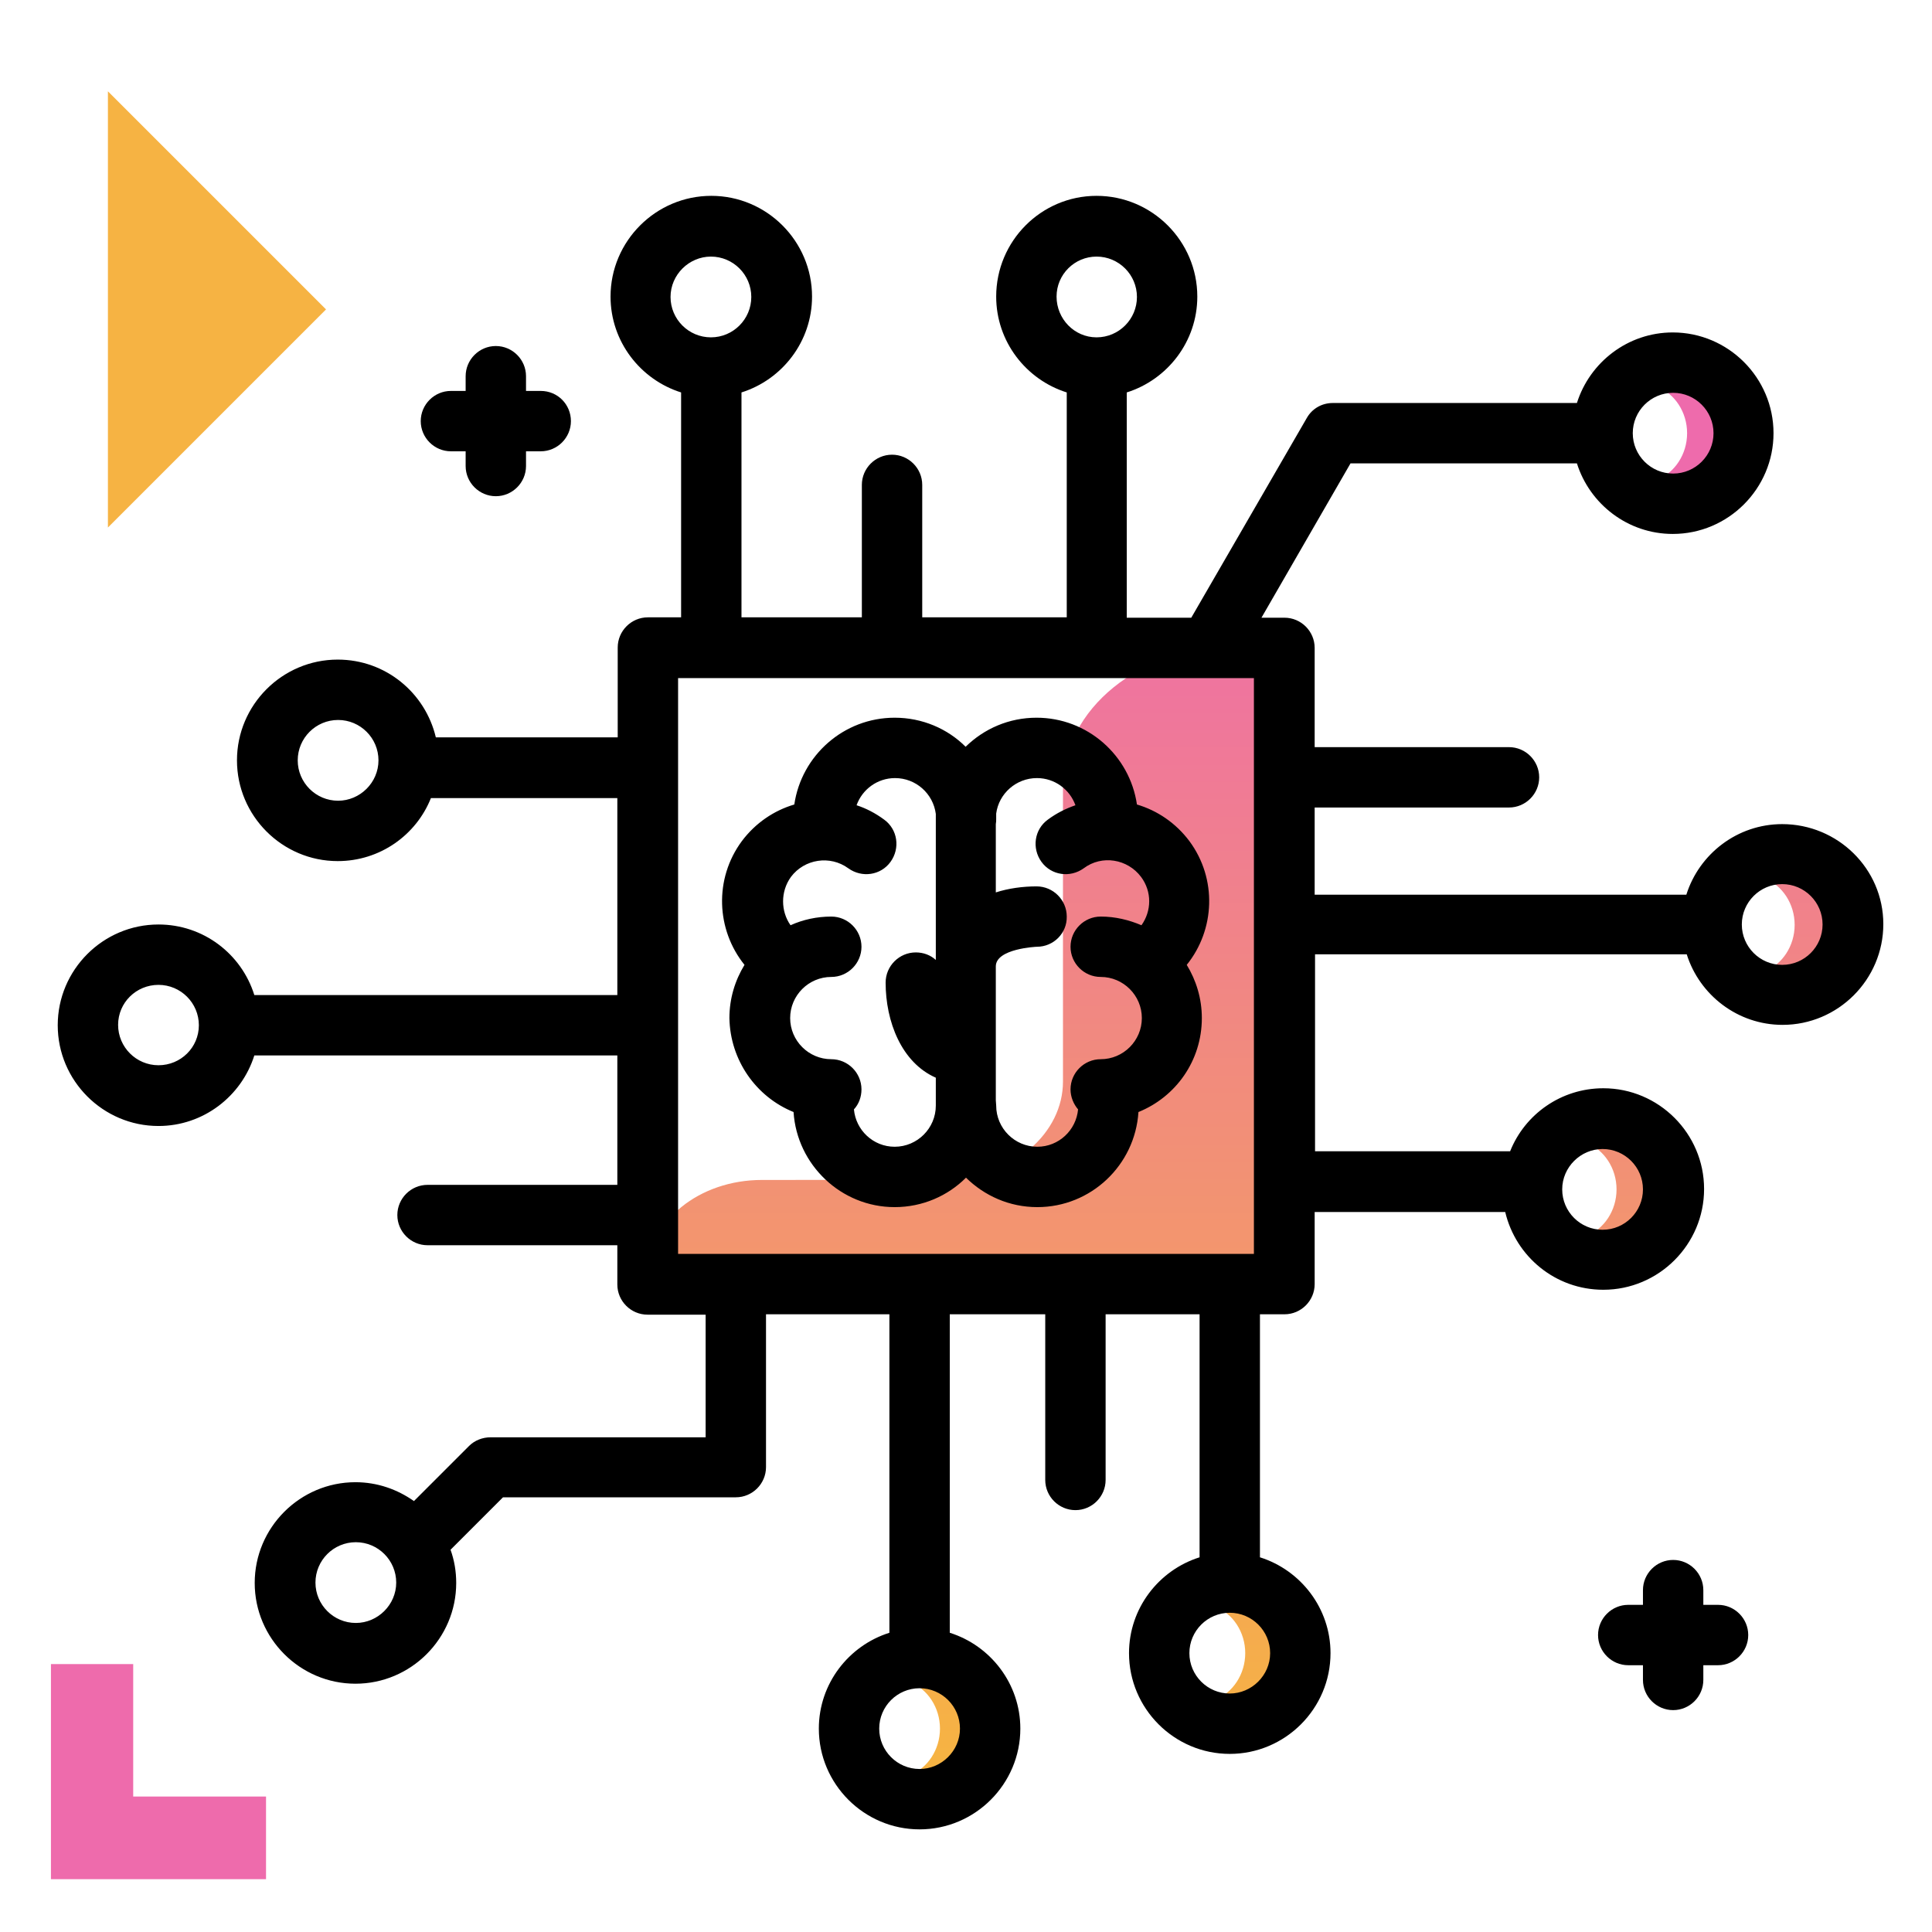 <svg version="1.1" id="Layer_1" xmlns="http://www.w3.org/2000/svg" xmlns:xlink="http://www.w3.org/1999/xlink" x="0px" y="0px" viewBox="0 0 512 512" enable-background="new 0 0 512 512" xml:space="preserve">
<path d="M463.3,433.3c0,4.4-3.6,8-8,8h-3.9v3.9c0,4.4-3.6,8-8,8s-8-3.6-8-8v-3.9h-3.9c-4.4,0-8-3.6-8-8s3.6-8,8-8h3.9v-3.9
	c0-4.4,3.6-8,8-8s8,3.6,8,8v3.9h3.9C459.7,425.3,463.3,428.9,463.3,433.3z M143.3,103.6h-3.9v-3.9c0-4.4-3.6-8-8-8s-8,3.6-8,8v3.9
	h-3.9c-4.4,0-8,3.6-8,8s3.6,8,8,8h3.9v3.9c0,4.4,3.6,8,8,8s8-3.6,8-8v-3.9h3.9c4.4,0,8-3.6,8-8S147.8,103.6,143.3,103.6z"></path>
<g>
	<path fill="#F6B343" class="primary-color" d="M28.6,24.2L86.4,82l-57.8,57.8V24.2z"></path>
	<path fill="#EE6BAC" class="secondary-color" d="M70.5,476.2V498H35.3H13.5v-21.8V441h21.8v35.1H70.5z"></path>
</g>
<linearGradient id="SVGID_1_" gradientUnits="userSpaceOnUse" x1="327.794" y1="465.616" x2="327.794" y2="136.357" class="gradient-element">
	<stop offset="0" class="primary-color-gradient" style="stop-color: #F6B343"></stop>
	<stop offset="1" class="secondary-color-gradient" style="stop-color: #EE6BAC"></stop>
</linearGradient>
<path fill="url(#SVGID_1_)" d="M343.8,179.8v160.5h-172v-3.2c0-13.5,13.5-24.4,30.1-24.4c0.9,0,49.5,0,50.3-0.1
	c16.5-1.1,29.5-12.3,29.5-26v-78.2c0-20.5,20.5-37.1,45.7-37.1h13C342.2,171.4,343.8,172.6,343.8,179.8z M424.6,302.1
	c-1.4,0-2.8,0.3-4.1,0.8c4.6,1.8,7.9,6.7,7.9,12.3s-3.3,10.5-7.9,12.3c1.3,0.5,2.6,0.8,4.1,0.8c6.6,0,12-5.9,12-13.1
	S431.2,302.1,424.6,302.1z M471.8,232c-1.4,0-2.8,0.3-4.1,0.8c4.6,1.8,7.9,6.7,7.9,12.3s-3.3,10.5-7.9,12.3c1.3,0.5,2.6,0.8,4.1,0.8
	c6.6,0,12-5.9,12-13.1C483.8,237.9,478.4,232,471.8,232z M443.3,101.7c-1.4,0-2.8,0.3-4.1,0.8c4.6,1.8,7.9,6.7,7.9,12.3
	s-3.3,10.5-7.9,12.3c1.3,0.5,2.6,0.8,4.1,0.8c6.6,0,12-5.9,12-13.1S449.9,101.7,443.3,101.7z M326.2,425c-1.4,0-2.8,0.3-4.1,0.8
	c4.6,1.8,7.9,6.7,7.9,12.3s-3.3,10.5-7.9,12.3c1.3,0.5,2.6,0.8,4.1,0.8c6.6,0,12-5.9,12-13.1C338.2,430.9,332.8,425,326.2,425z
	 M245.3,445c-1.4,0-2.8,0.3-4.1,0.8c4.6,1.8,7.9,6.7,7.9,12.3s-3.3,10.5-7.9,12.3c1.3,0.5,2.6,0.8,4.1,0.8c6.6,0,12-5.9,12-13.1
	C257.2,450.9,251.8,445,245.3,445z"></path>
<path d="M472.3,218.4c-11.9,0-22,7.9-25.4,18.7h-98.5V214h51.5c4.4,0,8-3.6,8-8s-3.6-8-8-8h-51.5v-26.3c0-4.4-3.6-8-8-8h-6.1
	l23.6-40.9h60c3.4,10.8,13.5,18.7,25.4,18.7c14.7,0,26.7-12,26.7-26.7c0-14.7-12-26.7-26.7-26.7c-11.9,0-22,7.9-25.4,18.7h-64.7
	c-2.9,0-5.5,1.5-6.9,4l-30.6,52.9h-17.1V104c10.8-3.4,18.7-13.5,18.7-25.4c0-14.7-12-26.7-26.7-26.7S264,63.9,264,78.6
	c0,11.9,7.9,22,18.7,25.4v59.6h-38.3v-35.1c0-4.4-3.6-8-8-8s-8,3.6-8,8v35.1h-31.9V104c10.8-3.4,18.7-13.5,18.7-25.4
	c0-14.7-12-26.7-26.7-26.7c-14.7,0-26.7,12-26.7,26.7c0,11.9,7.9,22,18.7,25.4v59.6h-8.8c-4.4,0-8,3.6-8,8v23.8h-48.2
	c-2.8-11.8-13.3-20.6-26-20.6c-14.7,0-26.7,12-26.7,26.7s12,26.7,26.7,26.7c11.2,0,20.8-6.9,24.7-16.7c0.1,0,0.1,0,0.2,0h49.2v52.2
	H67.4C64,252.8,53.9,245,42,245c-14.7,0-26.7,12-26.7,26.7s12,26.7,26.7,26.7c11.9,0,22-7.9,25.4-18.7h96.2V314h-50.3
	c-4.4,0-8,3.6-8,8s3.6,8,8,8h50.3v10.4c0,4.4,3.6,8,8,8H187v32.5h-57c-2.1,0-4.2,0.8-5.7,2.3l-14.6,14.6c-4.4-3.1-9.7-5-15.5-5
	c-14.7,0-26.7,12-26.7,26.7s12,26.7,26.7,26.7c14.7,0,26.7-12,26.7-26.7c0-3.1-0.5-6-1.5-8.8l13.9-13.9H195c4.4,0,8-3.6,8-8v-40.5
	h32.7v84.4c-10.8,3.4-18.7,13.5-18.7,25.4c0,14.7,12,26.7,26.7,26.7s26.7-12,26.7-26.7c0-11.9-7.9-22-18.7-25.4v-84.4H277v43.9
	c0,4.4,3.6,8,8,8s8-3.6,8-8v-43.9h24.9v64.4c-10.8,3.4-18.7,13.5-18.7,25.4c0,14.7,12,26.7,26.7,26.7s26.7-12,26.7-26.7
	c0-11.9-7.9-22-18.7-25.4v-64.4h6.5c4.4,0,8-3.6,8-8v-19.1h50.5c2.8,11.8,13.3,20.6,26,20.6c14.7,0,26.7-12,26.7-26.7
	s-12-26.7-26.7-26.7c-11.2,0-20.8,6.9-24.7,16.7c-0.1,0-0.1,0-0.2,0h-51.5v-52.2h98.5c3.4,10.8,13.5,18.7,25.4,18.7
	c14.7,0,26.7-12,26.7-26.7S487,218.4,472.3,218.4z M443.4,104.1c5.9,0,10.7,4.8,10.7,10.7c0,5.9-4.8,10.7-10.7,10.7
	s-10.7-4.8-10.7-10.7C432.7,108.9,437.5,104.1,443.4,104.1z M290.6,68c5.9,0,10.7,4.8,10.7,10.7s-4.8,10.7-10.7,10.7
	S280,84.5,280,78.6S284.8,68,290.6,68z M188.4,68c5.9,0,10.7,4.8,10.7,10.7s-4.8,10.7-10.7,10.7c-5.9,0-10.7-4.8-10.7-10.7
	S182.6,68,188.4,68z M89.6,212.2c-5.9,0-10.7-4.8-10.7-10.7s4.8-10.7,10.7-10.7s10.7,4.8,10.7,10.7S95.4,212.2,89.6,212.2z
	 M42,282.3c-5.9,0-10.7-4.8-10.7-10.7S36.1,261,42,261s10.7,4.8,10.7,10.7S47.9,282.3,42,282.3z M94.3,430.1
	c-5.9,0-10.7-4.8-10.7-10.7s4.8-10.7,10.7-10.7c5.9,0,10.7,4.8,10.7,10.7S100.1,430.1,94.3,430.1z M243.7,468.8
	c-5.9,0-10.7-4.8-10.7-10.7s4.8-10.7,10.7-10.7s10.7,4.8,10.7,10.7S249.5,468.8,243.7,468.8z M325.9,448.8
	c-5.9,0-10.7-4.8-10.7-10.7s4.8-10.7,10.7-10.7s10.7,4.8,10.7,10.7S331.7,448.8,325.9,448.8z M424.7,304.5c5.9,0,10.7,4.8,10.7,10.7
	s-4.8,10.7-10.7,10.7s-10.7-4.8-10.7-10.7S418.9,304.5,424.7,304.5z M179.7,179.7h152.6v152.6H179.7V179.7z M472.3,255.7
	c-5.9,0-10.7-4.8-10.7-10.7s4.8-10.7,10.7-10.7s10.7,4.8,10.7,10.7S478.2,255.7,472.3,255.7z M210.3,294.7
	c0.9,14,12.6,25.2,26.8,25.2c7.4,0,14.1-3,18.9-7.8c4.9,4.8,11.5,7.8,18.9,7.8c14.2,0,25.9-11.1,26.8-25.2
	c9.9-4,16.8-13.6,16.8-24.9c0-5.2-1.5-10-4-14.1c7.5-9.3,8.1-22.8,0.7-32.8c-3.6-4.8-8.5-8.1-13.9-9.7c-1.9-13-13.1-23-26.6-23
	c-7.3,0-13.9,2.9-18.8,7.7c-4.8-4.8-11.5-7.7-18.8-7.7c-13.5,0-24.7,10-26.6,23c-5.4,1.6-10.3,4.9-13.9,9.7
	c-7.4,10-6.8,23.5,0.7,32.8c-2.5,4.1-4,8.9-4,14.1C193.5,281,200.4,290.7,210.3,294.7z M274.8,206.2c4.7,0,8.7,3,10.2,7.2
	c-2.6,0.9-5,2.1-7.3,3.8c-3.6,2.6-4.3,7.6-1.7,11.2c2.6,3.6,7.6,4.3,11.2,1.7c4.8-3.6,11.6-2.5,15.2,2.3c2.9,3.9,2.8,9,0.1,12.8
	c-3.3-1.4-6.9-2.3-10.8-2.3c-4.4,0-8,3.6-8,8s3.6,8,8,8c6,0,10.9,4.9,10.9,10.9c0,6-4.9,10.9-10.9,10.9c-4.4,0-8,3.6-8,8
	c0,2,0.8,3.9,2,5.3c-0.5,5.5-5.1,9.9-10.8,9.9c-6,0-10.9-4.9-10.9-10.9c0-0.5-0.1-1-0.1-1.4v-35.5c0-4.7,10.7-5.2,10.9-5.2
	c4.4,0,8-3.6,7.9-8c0-4.4-3.6-8-8-8c0,0,0,0,0,0c-3.6,0-7.4,0.5-10.8,1.6v-18.1c0.1-0.5,0.1-0.9,0.1-1.4c0-0.5,0-0.9,0-1.4
	C264.7,210.3,269.3,206.2,274.8,206.2z M209.6,232.4c3.6-4.8,10.4-5.8,15.2-2.3c3.6,2.6,8.6,1.9,11.2-1.7c2.6-3.6,1.9-8.6-1.7-11.2
	c-2.3-1.7-4.8-3-7.3-3.8c1.5-4.2,5.5-7.2,10.2-7.2c5.5,0,10.1,4.1,10.8,9.5c0,0.4,0,0.8,0,1.2c0,0,0,0.1,0,0.1v37.4
	c-1.4-1.3-3.3-2-5.3-2c0,0,0,0,0,0c-4.4,0-8,3.6-8,8c0,10.3,4.2,21.2,13.3,25.2v7.4c0,0,0,0,0,0c0,6-4.9,10.9-10.9,10.9
	c-5.7,0-10.3-4.4-10.8-9.9c1.3-1.4,2-3.3,2-5.3c0-4.4-3.6-8-8-8c-6,0-10.9-4.9-10.9-10.9c0-6,4.9-10.9,10.9-10.9c4.4,0,8-3.6,8-8
	s-3.6-8-8-8c-3.8,0-7.5,0.8-10.8,2.3C206.9,241.5,206.8,236.3,209.6,232.4z"></path>
</svg>